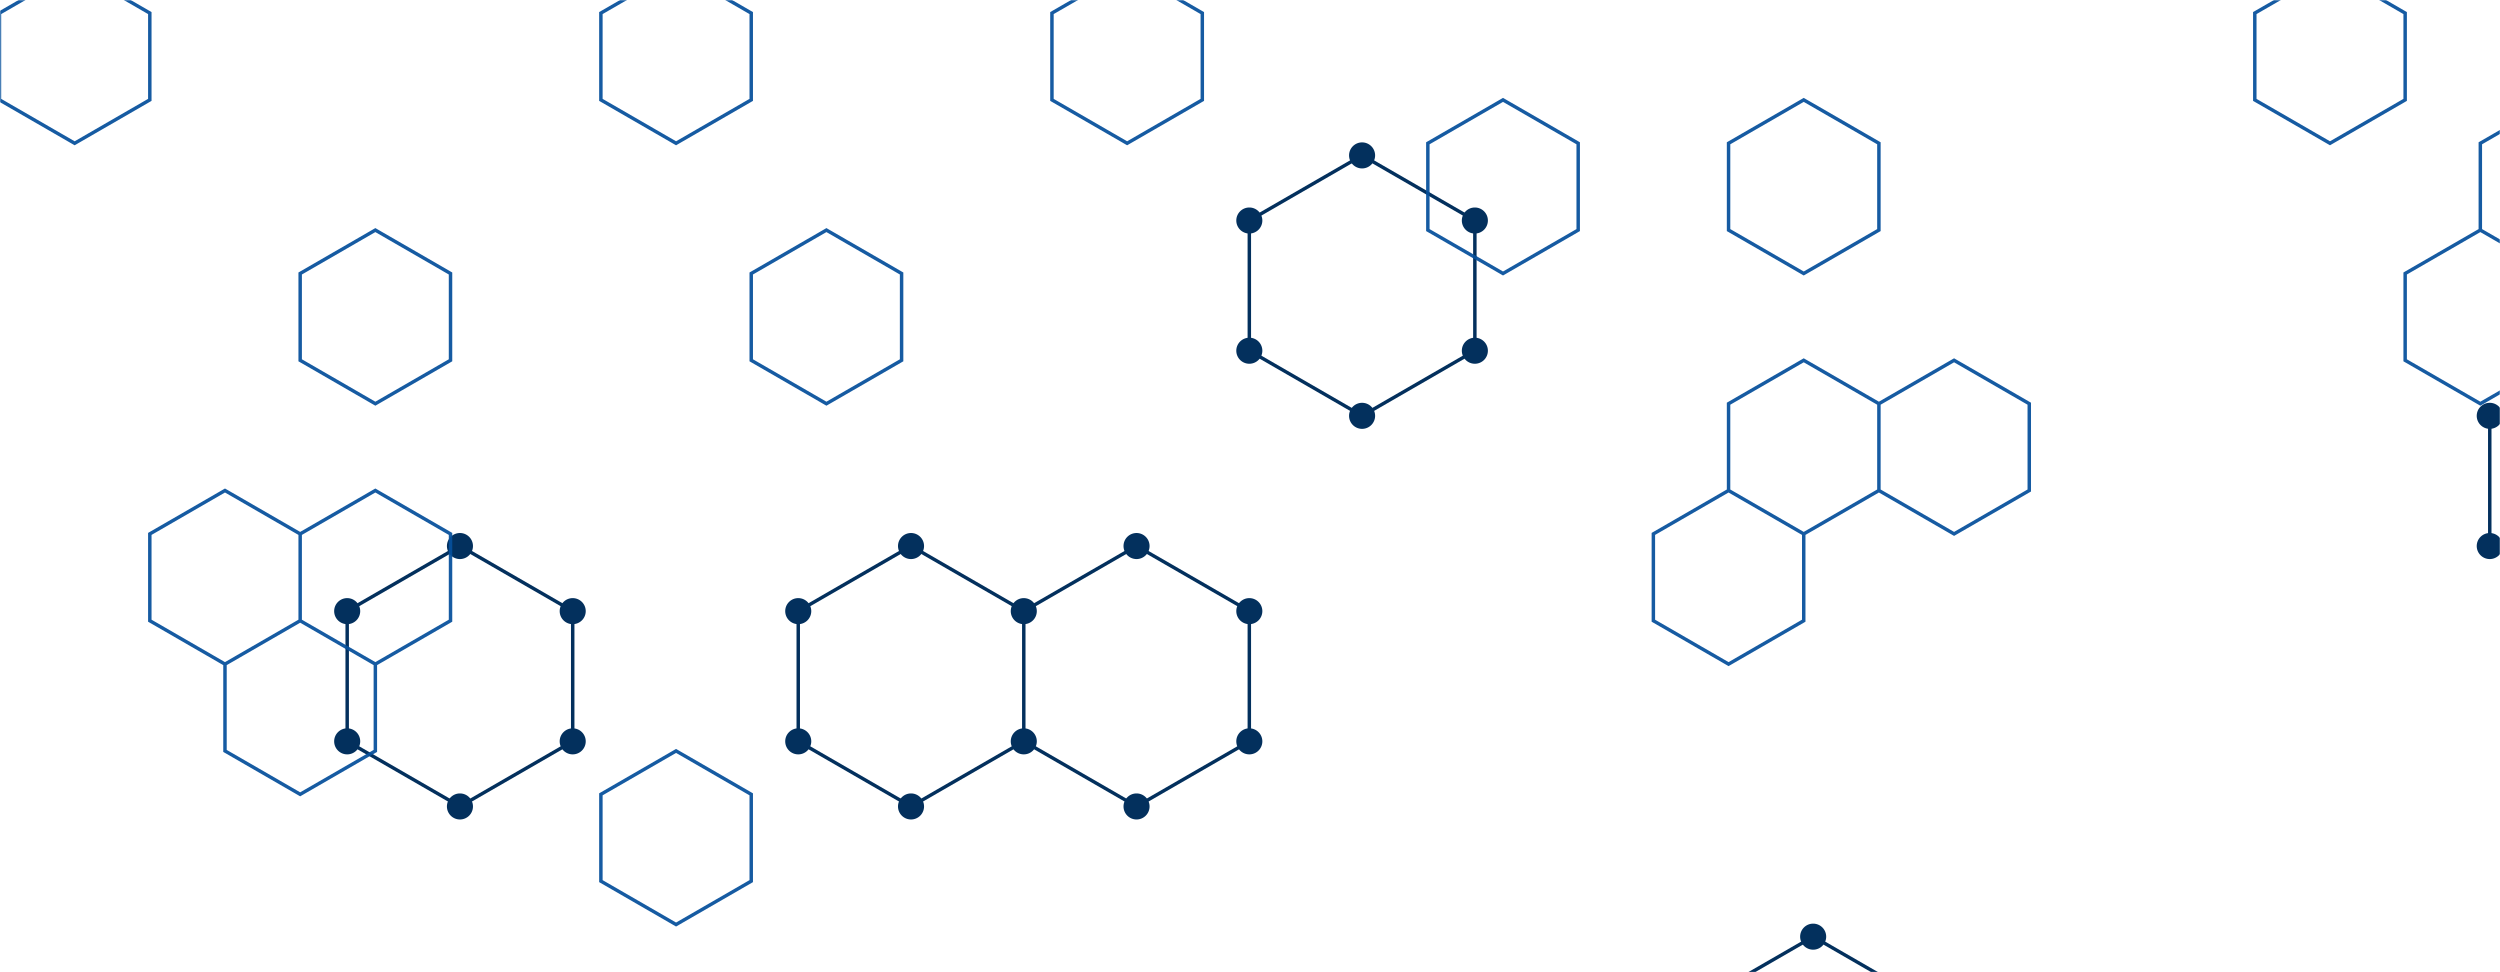 <svg xmlns="http://www.w3.org/2000/svg" version="1.1" xmlns:xlink="http://www.w3.org/1999/xlink" xmlns:svgjs="http://svgjs.com/svgjs" width="1440" height="560" preserveAspectRatio="none" viewBox="0 0 1440 560"><g mask="url(&quot;#SvgjsMask1007&quot;)" fill="none"><path d="M264.93 314.52L329.88 352.02L329.88 427.02L264.93 464.52L199.98 427.02L199.98 352.02zM524.75 314.52L589.7 352.02L589.7 427.02L524.75 464.52L459.79 427.02L459.79 352.02zM654.65 314.52L719.61 352.02L719.61 427.02L654.65 464.52L589.7 427.02L589.7 352.02zM784.56 89.52L849.52 127.02L849.52 202.02L784.56 239.52L719.61 202.02L719.61 127.02zM1044.38 539.52L1109.33 577.02L1109.33 652.02L1044.38 689.52L979.42 652.02L979.42 577.02zM1499.05 202.02L1564.01 239.52L1564.01 314.52L1499.05 352.02L1434.1 314.52L1434.1 239.52z" stroke="#03305d" stroke-width="2"></path><path d="M257.43 314.52 a7.5 7.5 0 1 0 15 0 a7.5 7.5 0 1 0 -15 0zM322.38 352.02 a7.5 7.5 0 1 0 15 0 a7.5 7.5 0 1 0 -15 0zM322.38 427.02 a7.5 7.5 0 1 0 15 0 a7.5 7.5 0 1 0 -15 0zM257.43 464.52 a7.5 7.5 0 1 0 15 0 a7.5 7.5 0 1 0 -15 0zM192.48 427.02 a7.5 7.5 0 1 0 15 0 a7.5 7.5 0 1 0 -15 0zM192.48 352.02 a7.5 7.5 0 1 0 15 0 a7.5 7.5 0 1 0 -15 0zM517.25 314.52 a7.5 7.5 0 1 0 15 0 a7.5 7.5 0 1 0 -15 0zM582.2 352.02 a7.5 7.5 0 1 0 15 0 a7.5 7.5 0 1 0 -15 0zM582.2 427.02 a7.5 7.5 0 1 0 15 0 a7.5 7.5 0 1 0 -15 0zM517.25 464.52 a7.5 7.5 0 1 0 15 0 a7.5 7.5 0 1 0 -15 0zM452.29 427.02 a7.5 7.5 0 1 0 15 0 a7.5 7.5 0 1 0 -15 0zM452.29 352.02 a7.5 7.5 0 1 0 15 0 a7.5 7.5 0 1 0 -15 0zM647.15 314.52 a7.5 7.5 0 1 0 15 0 a7.5 7.5 0 1 0 -15 0zM712.11 352.02 a7.5 7.5 0 1 0 15 0 a7.5 7.5 0 1 0 -15 0zM712.11 427.02 a7.5 7.5 0 1 0 15 0 a7.5 7.5 0 1 0 -15 0zM647.15 464.52 a7.5 7.5 0 1 0 15 0 a7.5 7.5 0 1 0 -15 0zM777.06 89.52 a7.5 7.5 0 1 0 15 0 a7.5 7.5 0 1 0 -15 0zM842.02 127.02 a7.5 7.5 0 1 0 15 0 a7.5 7.5 0 1 0 -15 0zM842.02 202.02 a7.5 7.5 0 1 0 15 0 a7.5 7.5 0 1 0 -15 0zM777.06 239.52 a7.5 7.5 0 1 0 15 0 a7.5 7.5 0 1 0 -15 0zM712.11 202.02 a7.5 7.5 0 1 0 15 0 a7.5 7.5 0 1 0 -15 0zM712.11 127.02 a7.5 7.5 0 1 0 15 0 a7.5 7.5 0 1 0 -15 0zM1036.88 539.52 a7.5 7.5 0 1 0 15 0 a7.5 7.5 0 1 0 -15 0zM1101.83 577.02 a7.5 7.5 0 1 0 15 0 a7.5 7.5 0 1 0 -15 0zM1101.83 652.02 a7.5 7.5 0 1 0 15 0 a7.5 7.5 0 1 0 -15 0zM1036.88 689.52 a7.5 7.5 0 1 0 15 0 a7.5 7.5 0 1 0 -15 0zM971.92 652.02 a7.5 7.5 0 1 0 15 0 a7.5 7.5 0 1 0 -15 0zM971.92 577.02 a7.5 7.5 0 1 0 15 0 a7.5 7.5 0 1 0 -15 0zM1491.55 202.02 a7.5 7.5 0 1 0 15 0 a7.5 7.5 0 1 0 -15 0zM1556.51 239.52 a7.5 7.5 0 1 0 15 0 a7.5 7.5 0 1 0 -15 0zM1556.51 314.52 a7.5 7.5 0 1 0 15 0 a7.5 7.5 0 1 0 -15 0zM1491.55 352.02 a7.5 7.5 0 1 0 15 0 a7.5 7.5 0 1 0 -15 0zM1426.6 314.52 a7.5 7.5 0 1 0 15 0 a7.5 7.5 0 1 0 -15 0zM1426.6 239.52 a7.5 7.5 0 1 0 15 0 a7.5 7.5 0 1 0 -15 0z" fill="#03305d"></path><path d="M42.99 -17.47L86.29 7.53L86.29 57.53L42.99 82.53L-0.31 57.53L-0.31 7.53zM129.59 282.53L172.9 307.53L172.9 357.53L129.59 382.53L86.29 357.53L86.29 307.53zM172.9 357.53L216.2 382.53L216.2 432.53L172.9 457.53L129.59 432.53L129.59 382.53zM216.2 132.53L259.5 157.53L259.5 207.53L216.2 232.53L172.9 207.53L172.9 157.53zM216.2 282.53L259.5 307.53L259.5 357.53L216.2 382.53L172.9 357.53L172.9 307.53zM389.41 -17.47L432.71 7.53L432.71 57.53L389.41 82.53L346.11 57.53L346.11 7.53zM389.41 432.53L432.71 457.53L432.71 507.53L389.41 532.53L346.11 507.53L346.11 457.53zM476.02 132.53L519.32 157.53L519.32 207.53L476.02 232.53L432.71 207.53L432.71 157.53zM649.23 -17.47L692.53 7.53L692.53 57.53L649.23 82.53L605.92 57.53L605.92 7.53zM865.74 57.53L909.04 82.53L909.04 132.53L865.74 157.53L822.44 132.53L822.44 82.53zM1038.95 57.53L1082.25 82.53L1082.25 132.53L1038.95 157.53L995.65 132.53L995.65 82.53zM1038.95 207.53L1082.25 232.53L1082.25 282.53L1038.95 307.53L995.65 282.53L995.65 232.53zM995.65 282.53L1038.95 307.53L1038.95 357.53L995.65 382.53L952.34 357.53L952.34 307.53zM1125.55 207.53L1168.86 232.53L1168.86 282.53L1125.55 307.53L1082.25 282.53L1082.25 232.53zM1342.07 -17.47L1385.37 7.53L1385.37 57.53L1342.07 82.53L1298.76 57.53L1298.76 7.53zM1471.97 57.53L1515.28 82.53L1515.28 132.53L1471.97 157.53L1428.67 132.53L1428.67 82.53zM1428.67 132.53L1471.97 157.53L1471.97 207.53L1428.67 232.53L1385.37 207.53L1385.37 157.53z" stroke="rgba(6, 80, 156, 0.93)" stroke-width="2"></path></g><defs><mask id="SvgjsMask1007"><rect width="1440" height="560" fill="#ffffff"></rect></mask></defs></svg>
